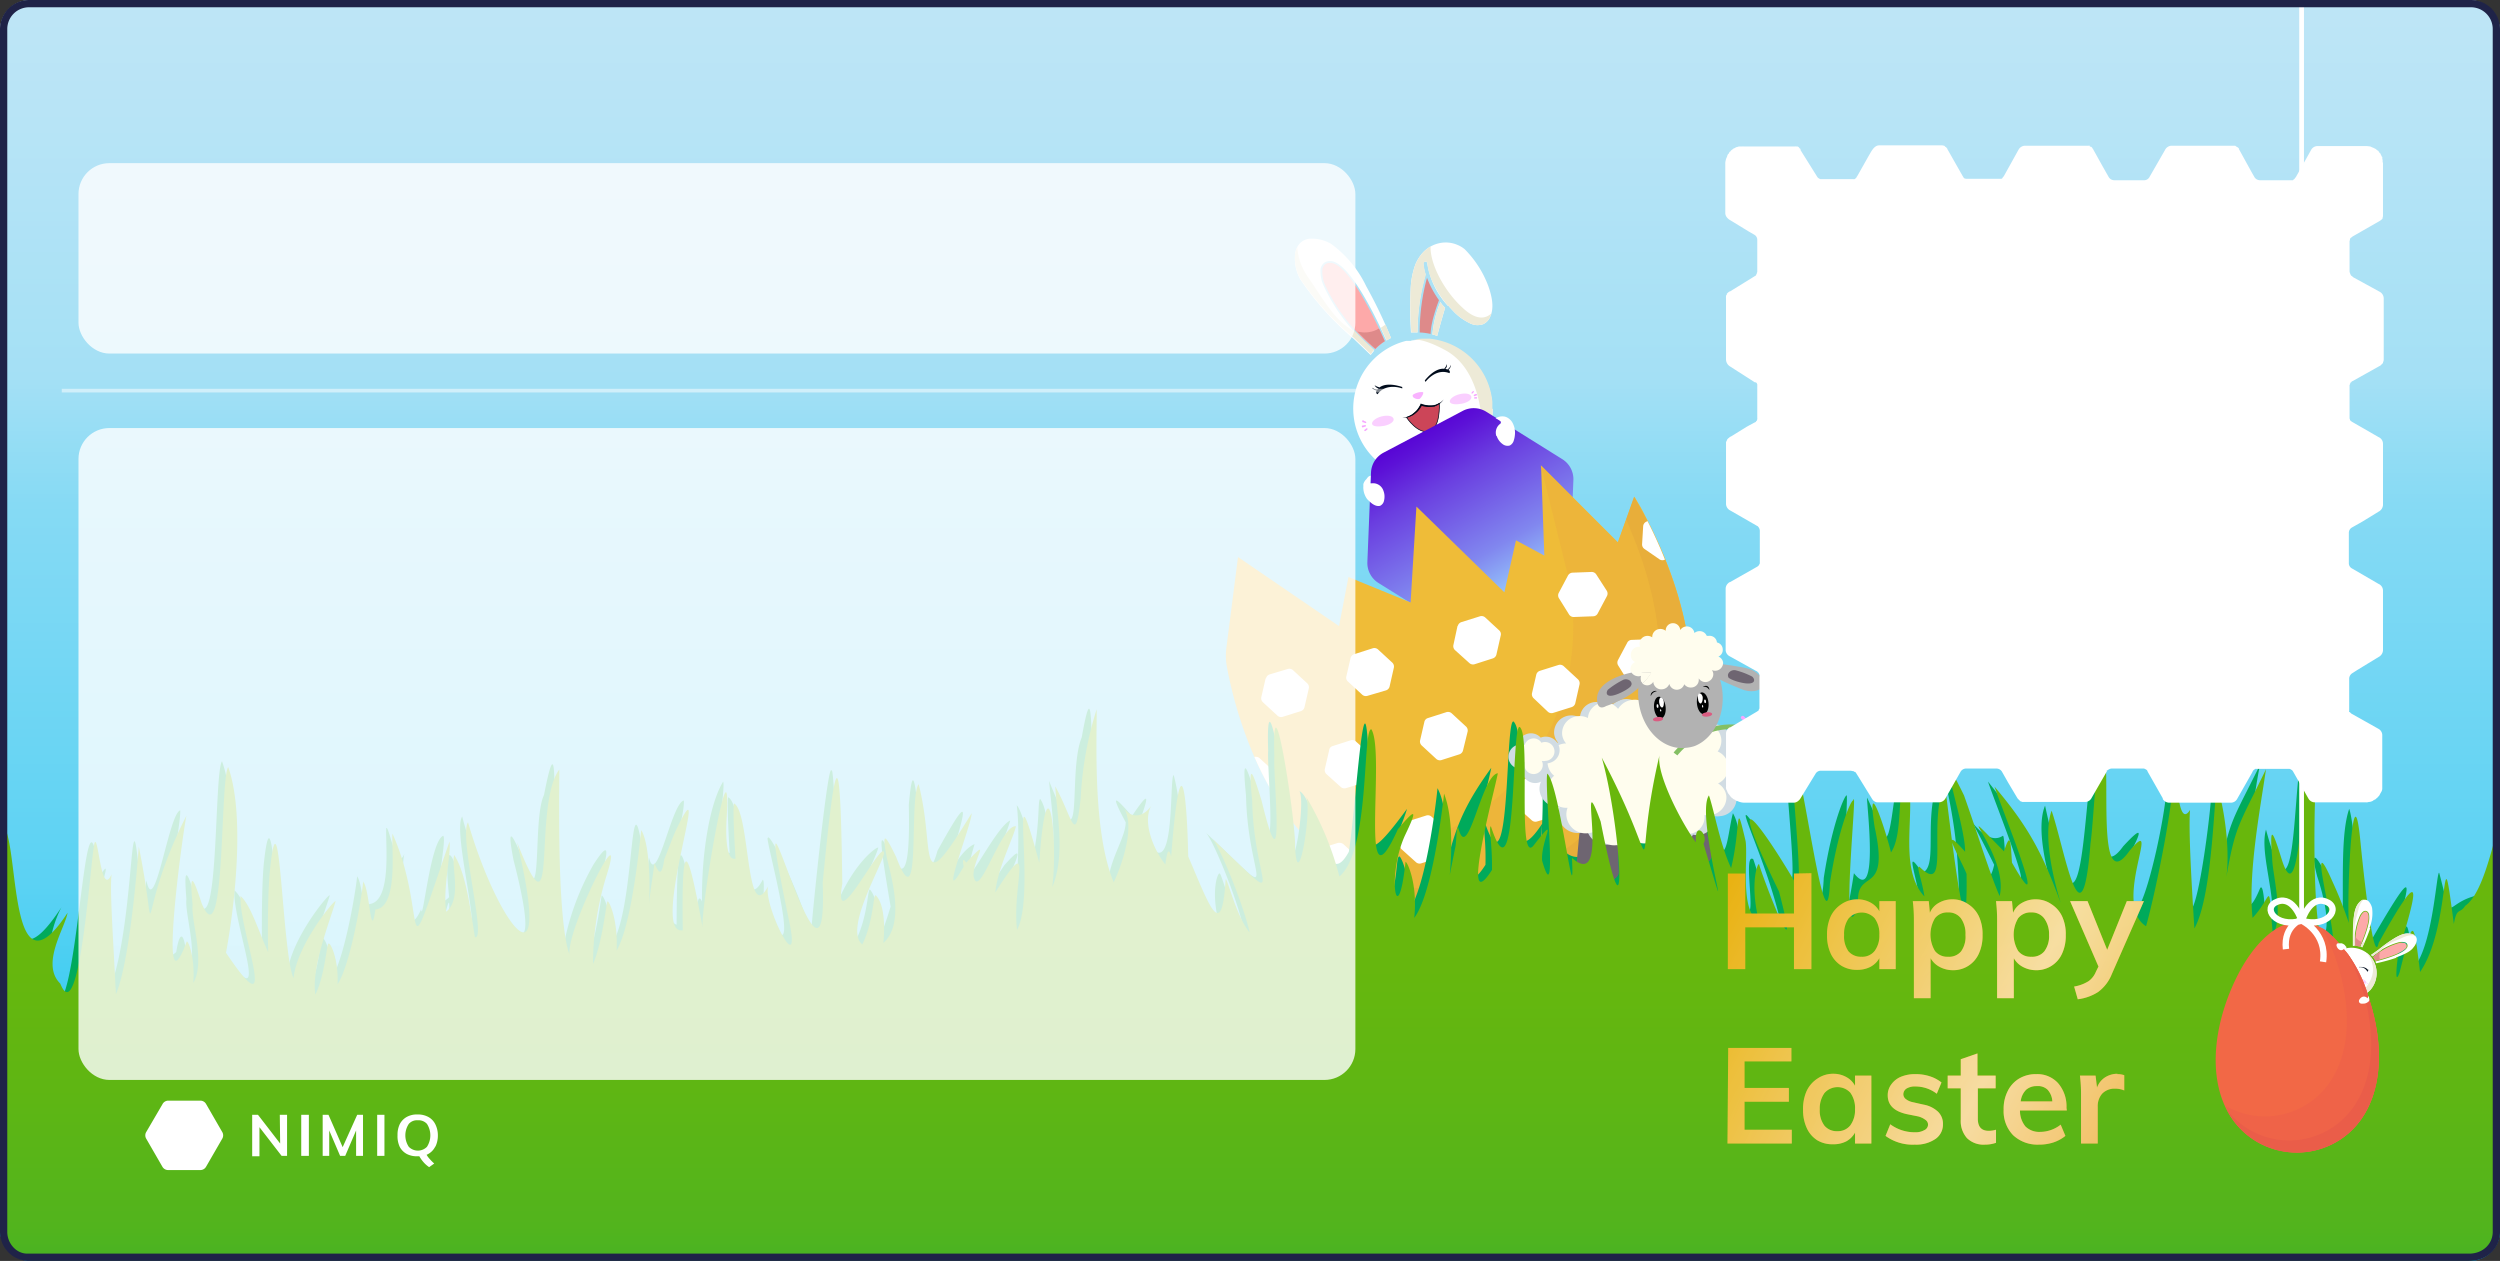 <svg id="Layer_1" data-name="Layer 1" xmlns="http://www.w3.org/2000/svg" viewBox="0 0 688 347"><rect x="0" y="0" width="688" height="347" fill="#333333" stroke="none"/><defs><linearGradient id="linear-gradient" x1="344" y1="347" x2="344" gradientUnits="userSpaceOnUse"><stop offset="0" stop-color="#00c1f0"/><stop offset=".1" stop-color="#24c8f1"/><stop offset=".3" stop-color="#5bd2f3"/><stop offset=".6" stop-color="#86daf4"/><stop offset=".7" stop-color="#a4e0f5"/><stop offset=".9" stop-color="#b7e4f6"/><stop offset="1" stop-color="#bee5f6"/></linearGradient><linearGradient id="linear-gradient-2" x1="389.7" y1="230.5" x2="418" y2="181.5" gradientTransform="matrix(1 0 0 -1 0 348.1)" gradientUnits="userSpaceOnUse"><stop offset="0" stop-color="#5600d4"/><stop offset=".1" stop-color="#5c11d7"/><stop offset=".3" stop-color="#6a3ee0"/><stop offset=".7" stop-color="#8187ef"/><stop offset="1" stop-color="#9cdbff"/></linearGradient><linearGradient id="linear-gradient-3" x1="344.3" y1="395.3" x2="344.3" y2="203.3" gradientUnits="userSpaceOnUse"><stop offset="0" stop-color="#00aa5b"/><stop offset="0" stop-color="#08ab55"/><stop offset=".1" stop-color="#26af3e"/><stop offset=".2" stop-color="#3fb22b"/><stop offset=".3" stop-color="#52b41d"/><stop offset=".5" stop-color="#5fb613"/><stop offset=".7" stop-color="#67b70d"/><stop offset="1" stop-color="#69b70b"/></linearGradient><linearGradient id="linear-gradient-4" x1="627.4" y1="18.3" x2="472.4" y2="97.8" gradientTransform="matrix(1 0 0 -1 0 348.1)" gradientUnits="userSpaceOnUse"><stop offset="0" stop-color="#fff" stop-opacity="0"/><stop offset=".5" stop-color="#fff" stop-opacity=".6"/><stop offset="1" stop-color="#fff" stop-opacity="0"/></linearGradient><radialGradient id="radial-gradient" cx="-1897.6" cy="489.6" r="1" gradientTransform="matrix(-154 0 0 94.45 -291605.4 -45918.4)" gradientUnits="userSpaceOnUse"><stop offset="0" stop-color="#ec991c"/><stop offset="1" stop-color="#e9b213"/></radialGradient><radialGradient id="radial-gradient-2" cx="344" cy="173.5" r="272.4" gradientTransform="matrix(-1 0 0 -.5 688 261)" gradientUnits="userSpaceOnUse"><stop offset="0" stop-color="#260133"/><stop offset="1" stop-color="#1f2348"/></radialGradient><style>.cls-17,.cls-19,.cls-2{fill:#fff}.cls-11,.cls-2,.cls-3,.cls-4,.cls-5,.cls-6{fill-rule:evenodd}.cls-3{fill:#edead7}.cls-4{fill:#de8a8a}.cls-5{fill:#fda9a9}.cls-6{fill:#facfff}.cls-7{fill:#cc4558}.cls-34{fill:none;stroke-miterlimit:10}.cls-9{fill:#000b1b}.cls-10{fill:#f9b3ff}.cls-11{fill:#f6a5ff}.cls-19{opacity:.8}.cls-20{fill:#6e6571}.cls-21{fill:#b2b2b2}.cls-22{fill:#d1dce3}.cls-23{fill:#fffdee}.cls-25{fill:#000202}.cls-26{fill:#da5c81}.cls-34{stroke:#fff;stroke-width:1.74px}</style></defs><rect width="688" height="347" rx="8.3" fill="url(#linear-gradient)"/><g id="Bunny_Face" data-name="Bunny Face"><path class="cls-2" d="M410.8 112.5a17.8 17.8 0 01-.1 2A19.2 19.2 0 11387 93.8h1a.8.8 0 00.2 0h.1a.5.5 0 01.2-.1 19 19 0 013-.2h1.8a19.3 19.3 0 0117.3 17.3v1.8z"/><path class="cls-3" d="M387.7 93.6h.4-.7zM410.8 112.5a17.8 17.8 0 01-.1 2 13.2 13.2 0 00-3.2-1.3c-.6-4.5-2.7-13-9.7-16.8-4.4-2.4-7.5-3.2-9.4-2.9a.5.5 0 01.2 0 19 19 0 013-.3h1.8a19.3 19.3 0 0117.3 17.4v1.9z"/><path class="cls-2" d="M376 78.8a129 129 0 016.8 14.2l-1.3.7c-1.3-3-9.3-20.8-14.9-21.8a3 3 0 00-2 .3 2.6 2.6 0 00-1.2 2.3 9.5 9.5 0 00.8 4 50 50 0 0014 18 6.1 6.1 0 00-.5.6l-.5.6-4.6-4.4a78.9 78.9 0 01-14.8-16.5 12 12 0 01-1.4-6.8 5.3 5.3 0 011.3-3 4.3 4.3 0 012.7-1.3 10.4 10.4 0 015.9 1.4 31 31 0 019.7 11.7z"/><path class="cls-3" d="M381.3 89.3a15.1 15.1 0 01-1.3.9l1.6 3.5 1.2-.7-1.5-3.7zm-8.9 1.6c-4.8-2.2-8.6-9.1-12.2-14.3A16.3 16.3 0 01357 68a6.2 6.2 0 00-.6 1.9 11.8 11.8 0 001.4 6.8A78.9 78.9 0 00372.6 93l4.7 4.5.4-.7a6.1 6.1 0 01.5-.5 74.2 74.2 0 01-5.7-5.6z"/><path class="cls-2" d="M398.5 84.1a.6.6 0 01.3.3l1.5 1.6a15.9 15.9 0 004.3 3 4.6 4.6 0 003.6.2 3.9 3.9 0 002-2.3c1-2.3.4-5.4-.7-8.4a28.5 28.5 0 00-6.4-9.9 7.5 7.5 0 00-2-1.2 8.2 8.2 0 00-4.9-.5 8.7 8.7 0 00-4.7 2.7 11.5 11.5 0 00-2 3.2 22.7 22.7 0 00-1.3 7 104.3 104.3 0 00.1 11.7 17.6 17.6 0 011.8 0 58.8 58.8 0 012.2-16 13.3 13.3 0 01-.6-3 .5.5 0 01.5-.5.5.5 0 01.6.5 22 22 0 005.7 11.7zm-4.3 8c.5 0 .9.2 1.3.4a231.3 231.3 0 012.2-7.8c-.5-.5-1-1-1.3-1.6a30 30 0 00-2.2 9z"/><path class="cls-3" d="M398.5 84.1a.6.6 0 01.3.3l1.5 1.6a15.9 15.9 0 004.3 3 4.6 4.6 0 003.6.2 3.9 3.9 0 002-2.3l.3-.7c-1.2 1.1-3.7 2.6-8.1-1.6-5.2-4.8-8.9-12.2-8.7-16.8a9.1 9.1 0 00-2.2 1.8 11.7 11.7 0 00-2 3.2 22.8 22.8 0 00-1.3 7 102 102 0 00.2 11.7 15 15 0 011.7 0 58.3 58.3 0 012.3-15.9 13.5 13.5 0 01-.6-3 .6.6 0 01.4-.6.5.5 0 01.6.5c.3 3.7 2.7 8.2 5.7 11.7zm-4.3 8c.5 0 .9.2 1.3.4a231.3 231.3 0 012.2-7.8c-.5-.5-1-1-1.3-1.6a30 30 0 00-2.2 9z"/><path class="cls-4" d="M392.7 76.4a26.5 26.5 0 003.3 6.2c-.5 1.4-2.2 5.9-2.3 9.3a16.3 16.3 0 00-3-.4 57.1 57.1 0 012-15z"/><path class="cls-5" d="M366.6 72.4c5.4 1 13.3 18.8 14.5 21.5a14.2 14.2 0 00-2.6 2.2 48.9 48.9 0 01-13.9-17.8 9.3 9.3 0 01-.7-3.8 2.2 2.2 0 011-1.9 2.7 2.7 0 011.7-.2z"/><path class="cls-4" d="M379.5 90.4l1.6 3.5a13.8 13.8 0 00-2.6 2.1 83.3 83.3 0 01-5-4.8 7.6 7.6 0 006-.8z"/><path class="cls-6" d="M380.2 114.6c1.6-.4 3-.2 3.3.6s-1 1.7-2.6 2-3.1.2-3.3-.5 1-1.7 2.6-2.1zM401.6 108.5c1.6-.4 3-.2 3.3.6s-1 1.7-2.6 2-3.1.2-3.3-.5 1-1.7 2.6-2.1z"/><path class="cls-7" d="M387.1 114.9s3 4.6 6.2 3.8 2.8-7.7 2.8-7.7l-1.4.8h-1.5l-2.1-.4-1 1.6-1.6 1.3z"/><path d="M387.1 114.9s3 4.6 6.2 3.8 2.8-7.7 2.8-7.7l-1.4.8h-1.5l-2.1-.4-1 1.6-1.6 1.3z" stroke-miterlimit="10" stroke="#000b1b" stroke-width=".2" fill="none"/><path class="cls-9" d="M385.9 115a5.9 5.9 0 003-1.2 6.7 6.7 0 002-2.5v-.2h.2a6.7 6.7 0 003.3.4 4.1 4.1 0 001.6-.5 4.4 4.4 0 001.3-1.1 4.9 4.9 0 01-1.2 1.3 4.3 4.3 0 01-1.6.7 6.5 6.5 0 01-3.5-.3h.3a6.6 6.6 0 01-2.2 2.5 5.6 5.6 0 01-3.2.9zM385.9 106.5v.4s-4.4-1.7-6.8 1.6a.7.7 0 01-.4-.7s1-3.3 7.2-1.3z"/><path class="cls-9" d="M379.7 106.6a3.4 3.4 0 01-1.4-.6 1.6 1.6 0 001 .9zM379 107.2a2.5 2.5 0 01-1.4-.5s.2.6 1.4.8v-.3M392.1 104.7l.2.4s2.8-3.9 6.6-2.4a.7.7 0 000-.7s-2.7-2.3-6.8 2.7z"/><path class="cls-9" d="M397.4 101.5a3.3 3.3 0 00.8-1.3 1.6 1.6 0 01-.4 1.3zM398.3 101.7a2.4 2.4 0 001-1.3s.1.7-.8 1.5l-.2-.2"/><path class="cls-10" d="M388.9 109.2a.4.4 0 010-.6 4.3 4.3 0 012.6-.7c.6.1-.5 1.8-.9 1.9a2 2 0 01-1.8-.6z"/><path class="cls-11" d="M405.9 109.3h.5a.2.2 0 01.1.2.2.2 0 01-.2.2h-.5a.2.2 0 01-.1-.3l.2-.1zM405.7 108.6l.5-.2a.2.2 0 01.2.1.2.2 0 010 .3l-.5.2a.2.2 0 01-.3-.1.2.2 0 01.1-.3zM405 108l.3-.3a.2.2 0 01.3 0 .2.2 0 010 .2l-.4.4a.2.2 0 01-.2 0 .2.2 0 010-.2zM375.7 116.4l-.6-.2a.2.2 0 01-.2-.3.2.2 0 01.4-.1l.5.2a.3.3 0 01.2.3.2.2 0 01-.3.1zM375.7 117.4l-.6.2a.2.2 0 01-.3-.2.2.2 0 01.2-.3l.6-.1a.2.2 0 01.3.2.2.2 0 01-.2.2zM376.3 118.2l-.5.4a.3.3 0 01-.3 0 .3.3 0 010-.3l.5-.4a.3.3 0 01.3 0 .3.3 0 010 .3z"/></g><path d="M432 156.8l1-24.7a6.5 6.5 0 00-3-5.7l-21-13.1a6.5 6.5 0 00-6.5-.2l-21.8 11.5a6.5 6.5 0 00-3.4 5.5l-1 24.6a6.5 6.5 0 003 5.7l21 13.1a6.5 6.5 0 006.4.3l21.8-11.6a6.5 6.5 0 003.5-5.4z" fill="url(#linear-gradient-2)"/><path id="Bunny_L" data-name="Bunny L" class="cls-2" d="M377.2 130.9c-.8.2-.9.7-1.3 1.1a3 3 0 00-.7 1.2 3.4 3.4 0 000 .6 3.8 3.8 0 000 .8 5.6 5.6 0 001 2.7 5.7 5.7 0 00.6.6c1.2 1.2 2.2 1.5 3 1.3a2 2 0 001.1-1.5 4.5 4.5 0 00-.2-2.7 3 3 0 00-3.1-2 2.5 2.5 0 01-.5 0z"/><path id="Bunny_R" data-name="Bunny R" class="cls-2" d="M411.9 120a4.4 4.4 0 001.6 2.2 2.2 2.2 0 002 .4 2.2 2.2 0 001.1-1.4 6.7 6.7 0 00.3-1.5 5.7 5.7 0 00-.8-3.6 3.7 3.7 0 00-1-1 2.7 2.7 0 00-1.3-.5 3.6 3.6 0 00-2.2.5 10 10 0 011.3.8.5.5 0 010 .7 3 3 0 00-1.1 3.4z"/><path d="M450.4 230.8l-1.1 1.3a58 58 0 01-7.9 7 60.3 60.3 0 01-44.7 11.7 10 10 0 01-1-.2 61.2 61.2 0 01-9.5-2.3 58.6 58.6 0 01-13.2-6 63.4 63.4 0 01-10.4-8.3 75.4 75.4 0 01-12.6-16.3 93.4 93.4 0 01-4.8-9.4 116.7 116.7 0 01-7.5-24.5 16.8 16.8 0 01-.2-5.5l3.2-25 27.8 19 2.6-13.5 17.1 7 1.6-26.4L414 163l3.2-14.3 7.8 4.2-.9-24.8 21.2 21.2 4.5-12.6 1 1.7c1 1.6 1.8 3.3 2.7 5q2.7 5.3 4.8 10.5c11.5 28.6 10 56.7-7.8 77z" fill="#efbc38"/><path d="M364.5 235.8l.9.7-1-.7a.1.1 0 00.1 0z" style="isolation:isolate" opacity=".7" fill="#efbc38"/><path id="Shade_1" data-name="Shade 1" d="M450.2 149.3l-2.7-6.4-2.3 6.4-21.2-21.2 8.2 33.1c2.8 20.3-2 39.2-15.5 53.8a60.6 60.6 0 01-53.7 18.6l-1-.2a39 39 0 002.6 2.4 60.3 60.3 0 0075.9-10.4c18.4-19.9 20.5-47.7 9.7-76.1z" fill="#edb53a"/><path id="Shade_2" data-name="Shade 2" d="M450.6 138.3l-.9-1.6-2.2 6.2 2.6 6.4c11 28.4 8.8 56.2-9.7 76a60.7 60.7 0 01-53.6 18.7 60 60 0 01-22.3-8.2 5.3 5.3 0 00.4.4c.2 0 .3.2.5.3a.7.7 0 00.2.2l1.4 1.2a60.6 60.6 0 006.1 4.4l2 1.2a40 40 0 004 2c1.3.7 2.6 1.2 3.9 1.7l1.2.5a13.3 13.3 0 001.5.5l1.6.5 1.5.4a43.6 43.6 0 006.9 1.5 60.7 60.7 0 0053.6-18.6c22.3-24 20.8-59.5 1.3-93.7z" fill="#e8ae3a"/><g id="Egg_Deco" data-name="Egg Deco"><path class="cls-17" d="M431.5 158.4l-2.5 4.7a1.5 1.5 0 000 1.5l2.8 4.5a1.5 1.5 0 001.3.7l5.4-.2a1.4 1.4 0 001.2-.8l2.5-4.7a1.5 1.5 0 000-1.5l-2.9-4.5a1.5 1.5 0 00-1.3-.7l-5.3.2a1.5 1.5 0 00-1.2.8zM458.2 154a1.5 1.5 0 01-1.4 0l-4.2-2.9a1.5 1.5 0 01-.7-1.3l.3-5a1.5 1.5 0 01.8-1.2l.4-.2q2.7 5.3 4.8 10.6zM447.8 176.9l-2.5 4.7a1.5 1.5 0 000 1.5l2.8 4.5a1.5 1.5 0 001.3.7l5.4-.3a1.5 1.5 0 001.2-.7l2.5-4.7a1.5 1.5 0 000-1.5l-2.9-4.5a1.5 1.5 0 00-1.3-.7l-5.3.2a1.4 1.4 0 00-1.2.8zM401.1 172.3l-1.1 5.1a1.5 1.5 0 00.4 1.5l4 3.6a1.5 1.5 0 001.4.3l5-1.6a1.5 1.5 0 001-1l1.2-5.3a1.4 1.4 0 00-.4-1.4l-3.9-3.6a1.5 1.5 0 00-1.4-.3l-5.1 1.6a1.5 1.5 0 00-1 1zM422.8 185.6l-1.2 5.2a1.5 1.5 0 00.5 1.4l3.9 3.7a1.5 1.5 0 001.4.3l5.1-1.6a1.5 1.5 0 001-1l1.2-5.3a1.5 1.5 0 00-.5-1.4l-3.9-3.6a1.5 1.5 0 00-1.4-.3l-5.1 1.6a1.5 1.5 0 00-1 1zM442.2 207l-1.2 5.2a1.4 1.4 0 00.5 1.4l3.9 3.6a1.5 1.5 0 001.4.4l5.1-1.6a1.5 1.5 0 001-1.1l1.2-5.2a1.5 1.5 0 00-.5-1.4l-3.9-3.6a1.5 1.5 0 00-1.4-.4l-5 1.6a1.5 1.5 0 00-1 1.1zM450.4 230.8l-1.1 1.3a56.7 56.7 0 01-7.9 7l-.1-.1a1.8 1.8 0 01-.6-1.7l1.1-4.9a1.8 1.8 0 011.2-1.3l4.8-1.4a1.8 1.8 0 011.7.3zM371.7 181l-1.2 5.2a1.4 1.4 0 00.5 1.4l3.9 3.6a1.5 1.5 0 001.4.3l5.1-1.5a1.5 1.5 0 001-1l1.2-5.3a1.5 1.5 0 00-.5-1.4l-3.9-3.6a1.5 1.5 0 00-1.4-.3l-5 1.6a1.5 1.5 0 00-1.1 1zM392 198.6l-1.2 5.2a1.5 1.5 0 00.5 1.4l3.9 3.6a1.5 1.5 0 001.4.4l5-1.6a1.5 1.5 0 001-1l1.3-5.3a1.5 1.5 0 00-.5-1.4l-3.9-3.6a1.5 1.5 0 00-1.5-.3l-5 1.6a1.4 1.4 0 00-1 1zM418.3 215.6l-1.1 5.2a1.5 1.5 0 00.4 1.4l4 3.6a1.5 1.5 0 001.3.3l5.1-1.5a1.5 1.5 0 001-1.1l1.2-5.2a1.5 1.5 0 00-.4-1.4l-4-3.6a1.5 1.5 0 00-1.4-.4l-5 1.6a1.4 1.4 0 00-1 1zM425.4 247.3l-.2.6a59.4 59.4 0 01-12.5 3 1.7 1.7 0 01-.3-1.5l1-4.8a1.8 1.8 0 011.3-1.3l4.8-1.5a1.7 1.7 0 011.7.4l3.6 3.4a1.8 1.8 0 01.6 1.7zM386.5 227l-1.2 5.3a1.5 1.5 0 00.4 1.4l4 3.6a1.5 1.5 0 001.4.3l5-1.6a1.5 1.5 0 001-1l1.2-5.3a1.5 1.5 0 00-.4-1.4l-4-3.6a1.5 1.5 0 00-1.3-.3l-5.1 1.6a1.4 1.4 0 00-1 1zM396.8 250.8l-1.1-.1a61.2 61.2 0 01-9.5-2.3l.2-.1 4.8-1.5a1.8 1.8 0 011.7.4l3.7 3.4a.6.6 0 01.1.2zM365.8 206.4l-1.2 5.2a1.5 1.5 0 00.4 1.4l4 3.6a1.5 1.5 0 001.4.3l5-1.5a1.5 1.5 0 001-1.1l1.2-5.2a1.5 1.5 0 00-.4-1.4l-4-3.6a1.5 1.5 0 00-1.4-.4l-5 1.6a1.4 1.4 0 00-1 1zM374 237.4l-1 4.8a62.8 62.8 0 01-10.4-8.2 1.6 1.6 0 01.7-.5l4.8-1.5a1.8 1.8 0 011.7.4l3.7 3.4a1.8 1.8 0 01.6 1.6zM348.3 186.7l-1.2 5.2a1.5 1.5 0 00.5 1.4l3.9 3.6a1.5 1.5 0 001.4.4l5.1-1.6a1.5 1.5 0 001-1.1l1.2-5.2a1.5 1.5 0 00-.5-1.4l-3.9-3.6a1.5 1.5 0 00-1.4-.3l-5 1.5a1.5 1.5 0 00-1 1.1zM350.9 213.8l-.9 4a94.4 94.4 0 01-4.8-9.5 1.7 1.7 0 011.5.4l3.7 3.4a1.8 1.8 0 01.5 1.7z"/></g><path id="Grass_2" data-name="Grass 2" d="M688 245.8c-17-.2-12.1 12.1-16.7-5.5-.7-1.8-1.6 19.8-7 25.9-2.5-19-1.6-10.8-6.6 2 .2-13.7 12.9-40.5-4.8-10-2.3 6-4.7-31.4-6.4-35.6-2.3 6.6-1.6 19.4-1.8 30-.6-5-10.9-26.2-7-11.4 8.2 24.9-6 20.5-2.9-1.9 4.4-7.3-2-58.7-1.6-29.3-2.1 6.6-1.3 49.1-9.6 18.3-1.5 5.3 1.4 13.9 1.9 22.6-2.5 12.7-1.8-8.9-3.5-6.5-8 19.3-1.6-27.7 0-34-7.7 15.6-8.5 15.3-11 29.6 1-7.9-.8-20-2.5-24.3 1.4-2.6-5.8 58.4-7.8 24.8 1.8-18.7-1-14.3-4.4-28.7 1.7 8.8-11.9 65.8-10 22.9 3.3-6.4 3.3-7.5-2-1.8-9.7 13.5-4.6-25.1-7.3-28-4 8.5-2.7 69.8-14.2 16.8-3.3 8.1 2.5 25.2 5.8 35.4-7-21.8-9.3-26.6-21.5-42 1.7 5.3 16.1 40.8 4.8 20.9-.3-3.7-.4-6-.7-6-6.4 4.3-13.6-14.8-2.4 8-3 13.2-6-18.5-14.5-28 3.8 17 4.6 23 5 42-3.6-10.7-4.2-29-5.8-37.6-4.3 11.2 0 24.1-4.5 25.8-4.4-6.5-2.4-1.7-1.1 5.1-7.1-4.4-2.1-47-6.6-25.3-2.3 17.6-2.5 9.5-7.5-.5 0 2.9 3.3 29.7-3.6 20.8-5 32.4-1.4-22.4-2-21.4-.5-.2-4 7.7-6.3 22.7-1 22.2-8.5-38-9.7-31.5-2.2-5.6 2.3 30 .8 32.4-23.7-36.4-7.6-11-2.5 13.4-4-4.4-7.9-20.2-8.1-19.5-3.4-2 3 26.4-4.5 8.2 1.7-7.1 1.4-16.8-1-20.8-1.7 6.4-1.9 19.3-6.6.6-4.3-19.7-2 14 1.5 21.3-3.2-6.2-3.7-16.1-5.1-16.7-.8-3.7-1.3-2.6-1.8 1.4-3.9-5.5-10.8-19-10-24.1-2.6 6.6-2.6 19.2-4.4 32.8 1.2-8.7-16-46.4-9.4-24.5-.1 3 6.7 20-1 12.1 1 4.3 7.8 12.9 2.2 18.4 0-12.7-8.6-41.2-5.6-13.3.4 5-3.8 4.6-5.8 2.8.9 18.1-3.4-20.3-6.9-23.2 2 10.8-2.3 44.9.4 15.3-12.2 18.5-3.4-21.8-7.6-27.8-2.8-5.2-.7 50.6-8.3 27-.6.2.5 4.6.3 12.1-9 14.1.8-22.2 1.6-26.7-11.5 15.9-10.7 21.6-16.6 44.2 3-9.8 6.4-30 1.8-38.6.2-1.7-2.6 27-8.2 34.2 1.1-9.4-1.9-15.6-2.3-15.4-1 .1-.2 5.5-2.9 13.7a19.5 19.5 0 00-.6-9.2c.8-6.4 4.6-13.8 5.6-17.6-17 23.3-7.2.7-10.6-14.2-1-27.7-3.5 14.2-5.4 26-6.8 12.6-8.7-14.2-13.6-16.7 1.9 3-2.3 28-2.9 13.8.3-6.5-6.5-50.5-5.7-24.9-.4 5.2 3.2 39.7-3.5 12.3-2.9-9.7-3.6-10.2-2.6 0 .5 24 10.9 31-11.2 10.1 2 1.6 8.9 18.8 10.4 26-3.6-4.4-6-15.2-6.5-14.6-.5-.2-2.4 4.8-.2 13.4-10.4-10.2-9.4-29.5-12.4-40.5-1.4.4 1 36.8-9.7 13.7 2.5-7.1 3.8-10.7-1.8-2.4-5.4-6.3-5.6-5.6-1.7 1.7-.1 4.1-3.7 8.9-4.8 15.6-7.2-9.5-2.2-67.6-7.3-39-4.1 10 1.3 37.8-9 12 .8 8.7 2.4 17.2-.4 28 .2-7.6.9-18.6-2-23-.8 0 0 6.2-2 16-.7-4-3.1-13-4.5-14.3 1.6 10.7-1.7 48.7-1.4 18 2.5-5.7 2.3-6.3-2-1.5-9.1 14 1-9.2 1.6-12.3-4.9 2.3-16 27.7-9.8 6.5-2.6 1-5.8 5.5-7.8 10 2.4-12.1 10.2-31-2.4-8.2-5.2 19.3-5.6-38.4-7.9-12.6 1.1 46.5-13.1-19.6-5 28-5 16.3-1.5 0-5.7-4.7-.6-.4-.6 7.4-3.7 13.6-4.9-4 4.9-20.8 6-25.1-.2-.5-6.6 3.9-11.4 15.5.1-12-.8-39-1.5-36.7-.9-2.5-5 36.6-5.7 45.8-1-7.8-11.3-29.4-11.8-27.3-1.1-.7 11.6 43.7-1.4 19.5.3-4.8.5-7.8 0-8-6.3 12-4.9-20.2-9.5-22.7-.4 1.4.2 11.9.4 15.3-4.8.3-1-17.9-1.8-19.6-4 6.6-6 21.2-5.8 33-1.3-2.8-1.5 2-1.4 6.2-4.5-25.4-5.5-25.2-5.6.2-7.3-3.2 2.3-27.4 2-34.2-3.4.6-7.5 24.4-9.6 15.7-1.7 13.9-.8 8-1.8-2.2-3.6-22.5-2 17-8.6 26.3.4-8.6-2.2-13.9-2.6-13.6 0-1.3-1.3 11.5-4 17.3-3.1-6.4 11.7-41.2 1.8-26A71 71 0 00155 261c-5.6-9.8.8-73.2-5.3-42.2-3.3 6.8 0 35.5-6 17.2-3.3-7.9-4-7.8-2.4.6 11.2 43.4-9.5 7-14.1-11.9-2.7 3.9 5.2 32.6 1.9 31.6-1.1-13.6-8-34.1-5.5-9.4-5.9 6-.4-15.1-1.6-16.9-3.6 1.3-5.7 24.8-6.1 20.2-5 11.5-5.7-11.6-4.6-15.3-2.1 5.6-4.3-8-5-7-.3 3.7 1.7 20.3-4.7 20.9-1.3 9.4-1.5-5.8-3.4-7.7.6-2-2.7 21.5-7 28.3.4-7.2-2-11.4-2.4-11.2-.6-.7-.9 8.3-3.6 14-1.3-7.2 3.8-20 5.5-25.6.8-2-10.6 11.4-11.6 21.2-3-6.4-3.8-53.7-6.4-31-.6 4.9-.7 15.2-.6 23.7-2.4-5.4-4.8-13-7.6-15.5-.6 9 11.6 38.7-4 15.6 2.7-14.7 5.1-38.6.6-51.1-2.3 3.2-.7 53.4-7.3 37.5-2.6-8.3-3.2-8.2-2.5.4-.5 4.3 3.6 15.8.2 21.5 0-10.5-1.7-15.2-3-6.9-7.8 7.3 1.4-33.2 1.1-39-3.2 1-7.1 30.3-9.3 19.3-.3 1.3-1.8 21.2-1.2 7.5-3.6-44-1.4 2.8-8.8 22.2-3-6.8 1.7-35.4-2.5-26 .2-4 3.2-10.5-.6-4.5-3.3-31.5-5.1 23-10 32.9-5.7-7.6-3.8-18-.3-24.7C1.1 273.9 4 242.4 0 226c0 22.5.2 84.8 0 110.5A10.4 10.4 0 0010.4 347H678a10 10 0 0010.1-10zM7.1 265.6V264a1.5 1.5 0 010 1.7zm3 13.2l.4-4.9c.8 4.1 3.3 12-.4 4.9zm25.8-.3c-.4.7 0-.7.1-1.1l-.1 1zm10.4-7.3a4.9 4.9 0 011.3-4.5c0 1.5-.8 2.9-1.3 4.5zm13.6-3.9a46.6 46.6 0 013 7.5c-1-2.2-2-4.7-3-7.5zm56-9c-.2.7 0-1.7 0-2.1l.1 2.2zm7.7-1.7c-.2 13-3.2 1-1.1-5 2-8 .7 1.2 1 5zm16 9.3c-1.2-3.1-2.6-6.9-3.8-11a61 61 0 013.8 11zm45.4-4.1c-2.1 0-.7-5 1-5.7l-1 5.7zm15.3-24.3l.5-2c-.1 1.4.3 5.3-.5 2zm62 18.5c.3-.9-.2-2.3.6-2.8l-.5 2.8zm1-4.2c-1.4-.3.5-4.7.5-6a48.7 48.7 0 01-.6 6zm49.1-8.7c-.8-5.4-1.4-7.5-.3-11.6 2.1 4 .9 4.8.3 11.7zm4 6.4v-3.7c.2 1.3.6 2.5 0 3.7zm11.7 5.7c-1.1-3.1-3.3-7-4-10.4.7 3.4 4 8.2 4 10.5zm33.4-6.8c-3.6-4.7-1.3-12.6-1.4-16.8.5 4.7 3.3 12 1.5 16.8zm7.4-1.2c-.7-1.6.6-3.3 1-4.8a42 42 0 01-1 4.8zm67.8-5.8c-.1.8 0 1.8-.5.6.3-1 .6-2.5.6-.6zm25.7.3c.3 1.3.4 2.8.6 4.1-2.7 0-.8-2.5-.5-4zm-5.3-10c-.3-6.7-1.1-5.8-1-11 6 6.2 3.6 27.2 1 11zm5.3 20.3c-.8 3-2.7-6.3-.5-4 1.9 1 1.4 2.3.5 4zm12.8 3c0-3 1.3.9 1.9 1.9l-1.9-1.8zm38.5 5.8l.1-1.5c.4.5 0 1.1-.1 1.5zm2.4-8.6c-1.8-1.8.1-4.5.6-6.6.8 2.3 0 4.6-.6 6.7zm9.3-.5c-1.4 1.4-2.8-8.8.2-1 .2.4 0 .7-.2 1zm3.3 8.5c.2-.8.5 1 .7 1.3-.3-.3-.4-.7-.7-1.2zm50-17.6v-1.7a1.4 1.4 0 010 1.7zm3 13.6l.3-4.7c1 4.5 3.3 12.4-.3 4.8zm26.1 5.4c-.3.7.2-.7.2-1l-.1 1.1zm10.6-7a7.3 7.3 0 011.4-1.8c-.2 1.9-1.7 6-1.4 1.8zm2 16.5c-2 .1-.4-1 0-2.2a10.5 10.5 0 000 2.3zm11.9-14.8a62.7 62.7 0 013 8c-1-2.3-2-5-3-8z" fill="#00aa5b"/><rect class="cls-19" x="21.6" y="44.9" width="351.4" height="52.4" rx="8.5"/><g id="Lamb"><path class="cls-20" d="M434.6 229.8l-.9 9.9a2 2 0 001 2 2.2 2.2 0 002.4-.3l1-.7a2 2 0 00.8-1.5l.4-9a2 2 0 00-1.5-2l-.6-.2a2.1 2.1 0 00-2.6 1.8zM440.4 230.8v10a2 2 0 001.2 1.8 2.2 2.2 0 002.3-.3l1-.9a2 2 0 00.6-1.5l-.3-9a2 2 0 00-1.7-2h-.6a2 2 0 00-2.5 1.9zM462.9 228.6l2 9.7a2 2 0 01-.9 2 2.2 2.2 0 01-2.3.2l-1-.7a2 2 0 01-1-1.4l-1.5-9a2 2 0 011.3-2.2l.5-.2a2 2 0 012.9 1.6zM469 225.3l2 9.8a2 2 0 01-.8 2 2.1 2.1 0 01-2.3.1l-1.1-.6a2 2 0 01-1-1.4l-1.5-9a2 2 0 011.4-2.2l.5-.2a2 2 0 012.8 1.5z"/><path class="cls-21" d="M472.7 182.6s7.2.9 9 1.6 3.8 2.4 3.4 4.3-3.5 2.2-6 1.1-8.2-3.2-9-5 2.6-2 2.6-2z"/><path class="cls-22" d="M470.6 215.4a4.8 4.8 0 00-.1-8.8 4.8 4.8 0 001-3.4 5 5 0 00-5.6-4.4 5.2 5.2 0 00-1.4.3 5 5 0 00-5.2-3 6.7 6.7 0 00-.8.2 5.2 5.2 0 00-4.5-1.9 5.4 5.4 0 00-2 .6 5.1 5.1 0 00-5-2.6 5.2 5.2 0 00-4 2.6 4.6 4.6 0 00-4-1.8 4.5 4.5 0 00-4.2 4.3 4.9 4.9 0 00-2.8-.6 4.7 4.7 0 00-4.3 5 4.5 4.5 0 001.1 2.5h-.3a5.2 5.2 0 00-4.8 5.6 5 5 0 001.7 3.3 5 5 0 00-1.7 4.3 5.2 5.2 0 005.5 4.5 5 5 0 00-.3 2.4 5.3 5.3 0 005.9 4.7 5.5 5.5 0 002-.7 5.3 5.3 0 005.8 3.9 5.4 5.4 0 003.8-2.2 5 5 0 007 .6 4.9 4.9 0 003.6 1.2 4.8 4.8 0 003.9-2.7 5.3 5.3 0 001.7 0 4.7 4.7 0 004.3-5v-.1a4.6 4.6 0 001.5 0 4.9 4.9 0 004.5-5.2 4.7 4.7 0 00-2.3-3.6z"/><path class="cls-22" d="M475.5 215.9a4.8 4.8 0 00-.1-8.8 4.8 4.8 0 001-3.4 5 5 0 00-5.6-4.4 5.5 5.5 0 00-1.3.3 5.1 5.1 0 00-5.3-3 7 7 0 00-.7.2 5.2 5.2 0 00-4.6-2 5 5 0 00-1.9.7 5.1 5.1 0 00-5-2.6 5.2 5.2 0 00-4 2.6 4.6 4.6 0 00-4.1-1.8 4.5 4.5 0 00-4.1 4.3 4.9 4.9 0 00-2.9-.6 4.7 4.7 0 00-4.2 5 4.4 4.4 0 001 2.5 1.6 1.6 0 00-.3 0 5.2 5.2 0 00-4.7 5.6 5 5 0 001.7 3.3 5 5 0 00-1.8 4.3 5.2 5.2 0 005.6 4.5 5 5 0 00-.4 2.4 5.3 5.3 0 006 4.6 5.5 5.5 0 002-.6 5.3 5.3 0 005.7 3.9 5.4 5.4 0 003.9-2.2 5 5 0 007 .6 4.9 4.9 0 007.5-1.6 5.5 5.5 0 001.7.1 4.7 4.7 0 004.2-5v-.2a4.7 4.7 0 001.6 0 4.9 4.9 0 004.5-5.2 4.6 4.6 0 00-2.4-3.5z"/><path class="cls-23" d="M472.8 215.6a4.8 4.8 0 00-.1-8.8 4.8 4.8 0 001-3.4 5 5 0 00-5.6-4.4 5.2 5.2 0 00-1.4.3 5 5 0 00-5.2-3 6.2 6.2 0 00-.8.1 5.3 5.3 0 00-6.4-1.3 5.1 5.1 0 00-5-2.5 5.2 5.2 0 00-4 2.5 4.6 4.6 0 00-4.2-1.7 4.5 4.5 0 00-4.1 4.2 4.9 4.9 0 00-2.8-.5 4.7 4.7 0 00-4.3 5 4.5 4.5 0 001.1 2.5 1.7 1.7 0 00-.3 0 5.2 5.2 0 00-4.8 5.6 5 5 0 001.8 3.3 5 5 0 00-1.8 4.3 5.2 5.2 0 005.5 4.5 5 5 0 00-.3 2.4 5.3 5.3 0 005.9 4.6 5.5 5.5 0 002.1-.6 5.3 5.3 0 005.7 3.9 5.4 5.4 0 003.9-2.3 5 5 0 007 .7 4.9 4.9 0 003.6 1.1 4.8 4.8 0 003.9-2.7 5.2 5.2 0 001.6.1 4.7 4.7 0 004.3-5v-.2a4.7 4.7 0 001.6 0 4.9 4.9 0 004.4-5.2 4.7 4.7 0 00-2.3-3.5z"/><path d="M461.1 207.5s6.8-9.2 18.6-7.2" stroke="#84bf63" stroke-width="1.3" stroke-miterlimit="10" fill="none"/><path class="cls-21" d="M466.4 205.3a9.9 9.9 0 01-2.5.5 9.4 9.4 0 01-2.8-.1c-5.2-1-9.5-6.3-10.2-13.1-.8-8 3.8-15 10.1-15.6s12.2 5.3 13 13.3c.7 6.9-2.6 13-7.6 15z"/><path class="cls-23" d="M474.2 182.4a2.2 2.2 0 01-3.1 2 2 2 0 01.4 1 2.2 2.2 0 01-2 2.3 2.2 2.2 0 01-2-1v.3a2.1 2.1 0 01-2 2.2 2.2 2.2 0 01-2-.9 2.1 2.1 0 01-1.8 1.5 2.1 2.1 0 01-2.3-1.6 2.3 2.3 0 01-2 1.5 2.2 2.2 0 01-2.4-1.9v-.2a2 2 0 01-1.5 1 2 2 0 01-1.5-.5 13.4 13.4 0 002.4-3l-4.6-.2-.9.2a1.9 1.9 0 01-.2-.9 2.1 2.1 0 011.3-2 2 2 0 01-1.2-1.8 2.2 2.2 0 012-2.4 2.6 2.6 0 01.6 0 2 2 0 01-.2-.6 2.2 2.2 0 012-2.4 2.3 2.3 0 011.5.4 2.2 2.2 0 012-2.3 2.3 2.3 0 011.7.5 2 2 0 014-.2 2.2 2.2 0 011.6-1 2.1 2.1 0 012.3 1.8 2.2 2.2 0 011.2-.5 2.1 2.1 0 012.2 1.3 2 2 0 01.5 0 2 2 0 012.3 1.8 2 2 0 011.6 1.9 2 2 0 01-1.2 2 2 2 0 011.3 1.7z"/><path class="cls-22" d="M424 203a3.6 3.6 0 00-4.1-.9 3.5 3.5 0 00-2.2 2.9 3 3 0 00-.4.1 3.4 3.4 0 00-1.9 4.5 3.5 3.5 0 003.6 2 3.3 3.3 0 00.2 1.8 3.6 3.6 0 004.7 1.8 3.4 3.4 0 001.9-4.5 4.3 4.3 0 00-.4-.6 3.8 3.8 0 001.5-.3 3.6 3.6 0 002-4.8 3.8 3.8 0 00-4.9-2z"/><path class="cls-23" d="M424.2 204.4a2.5 2.5 0 00-2.8-1.1 2.5 2.5 0 00-1.8 1.7 1.7 1.7 0 00-.3 0 2.5 2.5 0 00-1.9 3 2.4 2.4 0 002.2 1.8 2.4 2.4 0 000 1.3 2.5 2.5 0 004.9-1.2 2.8 2.8 0 00-.2-.5 2.8 2.8 0 001 0 2.6 2.6 0 10-1.1-5z"/><path class="cls-20" d="M475.6 186.2c-.4-1 1-2.1 2.2-1.7a21.3 21.3 0 014.4 1.7c.8.7.9 1.9-1.1 1.9s-5.4-1.2-5.5-1.8v-.1z"/><g id="Eye"><ellipse class="cls-25" cx="456.8" cy="194.7" rx="1.6" ry="3" transform="rotate(-5.7 457 194.8)"/><path class="cls-17" d="M457.9 193.2c0 .8-.1 1.5-.5 1.5s-.7-.6-.8-1.4.2-1.4.5-1.4.7.5.8 1.3zM456.4 194.3c0 .3 0 .5-.2.5s-.3-.2-.3-.5 0-.5.2-.5.3.2.3.5zM457.2 195.5l-.1.4-.3-.4.2-.4.2.4z"/><path class="cls-25" d="M454.3 191.5a1.1 1.1 0 01.5-1.1 1.3 1.3 0 011.2-.2 2.7 2.7 0 00-1 .4 2 2 0 00-.7 1z"/><ellipse class="cls-26" cx="456.3" cy="197.9" rx="1.4" ry=".6" transform="rotate(-5.7 456.4 198)"/></g><g id="Eye-2" data-name="Eye"><ellipse class="cls-25" cx="468.6" cy="193.5" rx="1.6" ry="3" transform="rotate(-5.7 468.9 193.6)"/><path class="cls-17" d="M467.3 192.3c0 .7.4 1.3.7 1.3s.6-.7.6-1.5-.5-1.3-.9-1.3-.5.7-.4 1.4zM469 193c0 .3.1.5.3.5s.2-.3.2-.5-.2-.5-.3-.5-.3.2-.2.5zM468.4 194.3c0 .3 0 .4.2.4s.1-.2.1-.4-.1-.4-.2-.3l-.1.3z"/><path class="cls-25" d="M470.4 189.9a1.8 1.8 0 00-.8-.8 2.7 2.7 0 00-1-.1 1.4 1.4 0 01.5-.2 1.3 1.3 0 01.7 0 1.1 1.1 0 01.6 1z"/><ellipse class="cls-26" cx="469.8" cy="196.6" rx="1.4" ry=".6" transform="rotate(-5.7 470 196.7)"/></g><path class="cls-17" d="M482 203.3l2.2.4a.7.7 0 00.7-.2l1.4-1.8a.7.7 0 00.1-.7l-.8-2a.7.7 0 00-.5-.5l-2.2-.4a.7.7 0 00-.7.3l-1.4 1.7a.7.7 0 00-.1.7l.8 2a.7.7 0 00.5.5z"/><path class="cls-11" d="M483.8 197l.2-1.3a.4.4 0 01.5-.3.4.4 0 01.4.4l-.2 1.3a.4.4 0 01-.5.4.4.4 0 01-.4-.5zM487 199l1.3-.5a.4.4 0 01.5.3.4.4 0 01-.2.6l-1.3.5a.4.4 0 01-.5-.3.4.4 0 01.3-.6zM478.5 202.1l1.2-.4a.4.4 0 01.6.2v.1a.4.4 0 01-.3.5l-1.2.5a.4.4 0 01-.6-.2v-.1a.4.4 0 01.3-.6zM486.8 202.9l1 .8a.4.4 0 010 .6v.1a.4.4 0 01-.6 0l-1-.8a.4.4 0 010-.6v-.1a.4.4 0 01.6 0zM479.8 197l1 1a.4.4 0 010 .5.4.4 0 01-.6.1l-1-.8a.4.4 0 010-.6.4.4 0 01.6-.1zM482.2 206l.2-1.3a.4.4 0 01.5-.3h.1a.4.4 0 01.4.5l-.3 1.3a.4.4 0 01-.5.3.4.4 0 01-.4-.4z"/></g><g id="Layer_5" data-name="Layer 5"><path class="cls-23" d="M454.5 185.1a13.4 13.4 0 01-2.5 3 1.7 1.7 0 01-.5-1.2 1.8 1.8 0 01.1-.9 2.3 2.3 0 01-2.6-.9l.8-.2z"/><path class="cls-21" d="M439.5 192.3c0-4.7 7-6.7 9.5-7.2a2.3 2.3 0 002.6.9 1.8 1.8 0 00-.2 1 1.7 1.7 0 00.6 1l-1.1 1.3c-3.2 3.2-8.9 5-8.9 5s-2.5 1.7-2.5-2z"/><path class="cls-20" d="M449 188.4c.2-1.1-1.4-1.9-2.5-1.2a22.4 22.4 0 00-4 2.6c-.6.8-.5 2 1.4 1.6s5-2.2 5-2.8a1 1 0 01.1-.2z"/></g><path d="M688 236.8c0-21.7-2.1 7.4-9.6 12.5-1.4 2.3-2.3.2-3.1 5-3.8-29-.5.4-9.3 13.2-1.9-15.5-1.9-14.7-5.6 0-1.6 4.6-.7-3.3-.3-5.6 4.5-15 8-26.7-5.5-2.4-1.5 7.6-4.7-24.7-5-27.8-2.1-21.8-3.8 14-3.2 22.3a110.1 110.1 0 00-4.6-11.6c-6.6-15-.3 8.3.2 15.2-5.8 14.4-5.5-34.2-4.5-45.2-4-39.7-2.4 47.2-9.6 24-2.6-8.4-3.3-9.3-2.6-.3 0 4.1 3.3 15.8.2 21.2-1.5-16.1.2-10.8-5.6-4.7-1.3-12.3 2.2-30.5 3.7-40.9-7.6 15.7-8.4 15.4-10.9 29.6 1.1-7.9-.8-20-2.4-24.3-1-2.4-1 28.9-6.4 38.5-1-15.5-1.6-28-1.2-32.6-3.6 5.7-3.4-11.7-4.7-9.8.5 6-4.4 31-7.4 41.8-9.6-6 4.8-31.9-4.6-20.7-9.6 13.6-4.6-25-7.3-28-1.8-.6-2.5 19.8-3.4 26-2.4 30.4-7.1 1.4-10.7-9.1-2.9 7.9 1.6 24.8 6 34.9-7-19.1-9.4-27-21.7-41.5 1.7 5.3 16.1 40.8 4.8 20.9-.4-5.4-.3-9-2.2-3.1-16.4-16.7 1.6.7-1.2 12.3-2.7-6.1-6-17-9.8-27.7-9.5-19.5.4 7.4.3 15.5-7.6-8.6-1.2 2 .4 6.1.4 30.5-5-17.6-6-24.7-4.9 10.5 1.8 31.4-7 22.7-.9 0 .7 3.5 1.4 8.2-7.7-8.1-1.7-25.4-5-32.4-2.8 3-.7 15.1-4.2 20.3-1.3-5.6-6.9-22.7-4.5-7 4.4 20-5.6 10.5-4.5 21.7-5.4 15.5 0-34.3-1.4-29-.6-.2-4.1 7.7-6.4 22.7-1 22.2-8.4-38-9.7-31.4-2.1-5.6 2.4 29.9.8 32.4-10.8-18.5-20.7-30.8-5.1 1.4 7 26.7-5.3-6.1-5.5-7.6-.5-.2-2.6 5.6 0 15.9-5.4-3.1-3-16.8-3.7-22.2-3-12.7-1.2-4-4 7.4-3-6.4-4.7-16-6.1-20-4 5.6 8.6 47-1.5 13.3 1.5-2.4-2.5-6.7-2.1-.4-4-5.4-11-19-10-24-8.2 34.7 2 34.3-15.9.7 5.2 18 7.7 58.2-.3 17.6-7-19 3.4 20-7.9 10 .9 18-3.4-20.3-6.8-23.2-.8 4 3 39.2-1.4 24-.5-5.5 5-13.7-2.3-4.3-4.5 5.9-1-28.5-3.6-32.2-2.8-5.2-.6 50.5-8.2 27-.7.2.4 4.6.3 12-9.1 14.2.8-22 1.6-26.6-4.6.6-8.3 25.5-10.9 14.9-.5 0-.4 1.9-.7 5-9.4 45.6 3.4 2.5-3.2-14.3.2-1.7-2.7 27-8.2 34.2 1-9.5-2-15.6-2.4-15.4-2.1 19.7-5.4 4.1-.1-7.4 3.3-6.9 3.2-7.8-2-1.6-11 24.4-3.3-21-7.3-27.5-2.5-.3-.3 33.5-8.8 40.5a84 84 0 00-9.2-22c1.8 3-2.3 28-3 13.8.3-6.5-6.5-50.4-5.7-24.8-.4 5.1 3.2 39.7-3.5 12.2-2.9-9.6-3.6-10.2-2.6 0 .5 24 10.9 31-11.2 10.2 2 1.5 8.9 18.7 10.5 26-3.7-4.4-6.2-15.2-6.6-14.6-1.1 17.4-4.4 7.4-10.3-6.3-.4-19.1-2.2-31.9-4.7 0-.7-2.8-1.2-1-1.6 2.2-3.8-4.9-6.4-12.5-3.6-16.6-2 3.4-5.7 4.6-8.3.5 4 4.6.1 15.9-2.3 21-5.9-14-4.6-39.8-4.7-47.6a97 97 0 00-4.4 24.5c-1.5 13.6-2.2 5.3-7-3.3.5 8 2.8 19-.8 27.7 1.7-14.5-1.5-36.7-3.6-6.7-9-33.1-.6 8.2-6.1 18.5-1.5-12.3 5.2-28-6-10.3.7-6.7 4.7-14.3 5.7-18.2-4.2-.6-10.4 21.3-11.7 13.5 0-4.7 5.2-11.2-2-3.5-1-1.5-1-.5-.7 1.1-7.6 13.2 2.3-11.9 2.2-14.7-15.6 25.5-9.8 10.4-14.6-8-2.8 3.9.9 38.7-6.2 20-3.3-6.8-3.9-6.8-2.5.5 1.2 5 5 17.9-1 23.2.5-4.8.2-10.9-2.1-13.1-.7-.5-.6 7.3-3.7 13.5-5-4 4.9-20.7 6-25 0-5.3-14.3 24.1-11.5 8.3-.5-38-1.6-39.4-5.4-.3 1.7 44.9-21.8-50.3-9.4 9.8 4.2 19.1-7.6-4.9-5.5-9-6.3 12-5-20.2-9.5-22.6-.4 1.3.2 11.8.4 15.2-3 .8-2.6-8.9-2.4-11.6 1.3-24.8-7.6 27.3-6.6 30.7-4.1-22.2-5.9-26.8-5.5.6-9.4 1.7 8.8-49.6-1.8-27.7-1 2.1-2 5-3.3 8.2-.7 4.8-1.5 3.9-2.7 1-.1 1.3-1.2 8-1.5 11.2.4-6.7 0-16.7-2.1-20.2 0-1.8-2.1 24.9-6.8 33.1.4-8.5-2.1-13.8-2.5-13.5-.2-1-1.3 11-4 17.2a82.3 82.3 0 013.8-24.6c5.6-18-11 14.8-10.3 21.9-3.8-10.5-2.6-52.1-2.8-50.8-7.4 10 0 49.7-11.6 20 10.3 43.3-5.5 22.3-13.5-5.5-2.6 3.9 5.2 32.5 1.9 31.6-1.4-8.7-2.6-17.8-5.7-22.6-.9 3 2.2 12.1-2.2 15.6-1-6.2 1.4-15.8.9-19.3-14 40.6-5.6 20.2-15.7-2.2-.3 3.7 1.7 20.3-4.7 20.9-1.3 9.4-1.5-5.8-3.4-7.7.5-1.9-2.7 21.5-7 28.3.3-7.2-2-11.4-2.4-11.2-.6-.7-.9 8.3-3.7 14-1.2-7.2 3.9-20 5.5-25.5.9-2-10.6 11.3-11.5 21-3.1-6.3-3.8-53.6-6.4-30.8-.6 4.9-.8 15.2-.6 23.6-2.5-5.3-4.8-13-7.6-15.4-.6 9 11.5 38.6-4 15.6 2.7-14.7 5.1-38.6.6-51.1-2.3 3.3-.7 53.3-7.3 37.5-2.7-8.3-3.3-8.2-2.5.4-.5 4.3 3.6 15.8.2 21.5.5-7.2-1.4-11.6-1.8-11.4-8 21.3-1.4-28-.1-34.6-14.5 28.5-7 38.8-13.1 8.5.2-3-2 30.7-6.3 40.6-.8-16.3-1.7-28.3-1.2-33-2.8 6.5-3.6-10.2-4.6-8.8s-4 52.6-9.5 38.9c-5.5-5.4 1.3-15.3 2-19.5-15.7 24-13.4-15.4-17.2-23.3.3 10.7-.9 70.8-.9 101 0 11 2 18 9.2 18l668.4.1c8.7 0 9.9-6 9.9-9.6V236.8z" fill="url(#linear-gradient-3)"/><path style="isolation:isolate" opacity=".5" stroke="#fff" fill="none" d="M17 107.5h367"/><path d="M498.5 240.3v26.4h-4.8v-11.5h-13.4v11.5h-4.8v-26.3h4.8v11h13.4v-11zm23.2 7.7v18.7h-4.5v-3a6.2 6.2 0 01-2.5 2.4 7.7 7.7 0 01-3.6.8 8 8 0 01-4.3-1.1 7.8 7.8 0 01-3-3.4 11.7 11.7 0 01-1-5 12 12 0 011-5.2 8.3 8.3 0 013-3.4 7.6 7.6 0 014.3-1.3 7.3 7.3 0 013.7.9 5.9 5.9 0 012.4 2.4V248zm-9.4 15.3a4.3 4.3 0 003.6-1.6 7 7 0 001.3-4.4 7.2 7.2 0 00-1.3-4.6 4.8 4.8 0 00-7.2.1 7.3 7.3 0 00-1.2 4.5 7 7 0 001.2 4.5 4.5 4.5 0 003.6 1.5zm25-15.8a7.4 7.4 0 014.3 1.3 8 8 0 013 3.4 11.5 11.5 0 011 5.1 11.7 11.7 0 01-1 5.1 7.7 7.7 0 01-7.2 4.6 7.7 7.7 0 01-3.6-.9 6.2 6.2 0 01-2.5-2.4v11h-4.6v-21.4a41.6 41.6 0 00-.3-5.3h4.4l.3 3.2a5.5 5.5 0 012.4-2.7 7.4 7.4 0 013.9-1zm-1.2 15.8a4.3 4.3 0 003.6-1.5 6.9 6.9 0 001.2-4.5 7.3 7.3 0 00-1.2-4.5 4.2 4.2 0 00-3.6-1.7 4.3 4.3 0 00-3.6 1.6 8.8 8.8 0 000 9 4.3 4.3 0 003.6 1.6zm24.2-15.8a7.4 7.4 0 014.2 1.3 8 8 0 013 3.4 11.5 11.5 0 011 5.1 11.7 11.7 0 01-1 5.1 7.7 7.7 0 01-7.2 4.6 7.7 7.7 0 01-3.6-.9 6.2 6.2 0 01-2.5-2.4v11h-4.6v-21.4a41.6 41.6 0 00-.3-5.3h4.4l.3 3.2a5.5 5.5 0 012.4-2.7 7.4 7.4 0 013.9-1zm-1.3 15.8a4.3 4.3 0 003.6-1.5 6.9 6.9 0 001.3-4.5 7.3 7.3 0 00-1.3-4.5 4.2 4.2 0 00-3.6-1.7 4.3 4.3 0 00-3.6 1.6 8.8 8.8 0 000 9 4.3 4.3 0 003.6 1.6zm31-15.3l-8.8 20a11.3 11.3 0 01-3.8 5 13.4 13.4 0 01-5.6 2l-1-3.5a10.9 10.9 0 004-1.5 6 6 0 002-2.6l.7-1.4-7.8-18h4.8l5.4 13.4 5.4-13.4zm-114.4 40.4H493v3.7h-12.9v7.3h12.2v3.8h-12.2v7.7h13v3.8h-17.7zM515 296v18.7h-4.5v-3a6.2 6.2 0 01-2.4 2.4 7.7 7.7 0 01-3.7.8 8 8 0 01-4.3-1.1 7.8 7.8 0 01-2.9-3.4 11.7 11.7 0 01-1-5 12 12 0 011-5.2 8.3 8.3 0 013-3.4 7.6 7.6 0 014.3-1.3 7.3 7.3 0 013.6.9 5.9 5.9 0 012.4 2.4V296zm-9.3 15.3a4.3 4.3 0 003.5-1.6 7 7 0 001.3-4.4 7.2 7.2 0 00-1.3-4.6 4.8 4.8 0 00-7.1.1 7.3 7.3 0 00-1.3 4.5 6.9 6.9 0 001.3 4.5 4.4 4.4 0 003.6 1.5zm21.2 3.7a12.6 12.6 0 01-8-2.4l1.3-3.2a11.2 11.2 0 006.8 2.2 4.8 4.8 0 002.6-.6 1.7 1.7 0 001-1.5 1.6 1.6 0 00-.7-1.3 5.5 5.5 0 00-2.2-1l-3-.6c-3.5-.8-5.2-2.5-5.2-5.2a4.9 4.9 0 011-3 6.2 6.2 0 012.7-2.1 10.1 10.1 0 014-.7 12.2 12.2 0 013.9.6 10 10 0 013.2 1.7L533 301a9.6 9.6 0 00-5.8-2 4.5 4.5 0 00-2.4.5 1.9 1.9 0 00-1 1.6 1.7 1.7 0 00.6 1.3 4.5 4.5 0 001.9.9l3.1.7a7.8 7.8 0 014 2 4.6 4.6 0 011.3 3.4 4.8 4.8 0 01-2 4 9.4 9.4 0 01-5.7 1.6zm17.4-15.5v8.4c0 2.2 1 3.3 3 3.3a6.7 6.7 0 002-.3v3.6a8.8 8.8 0 01-3 .5 6.5 6.5 0 01-5-1.8 7.1 7.1 0 01-1.7-5.1v-8.6H536V296h3.6v-4.5l4.6-1.6v6.1h5v3.5zm24.5 6.1h-12.9a6.8 6.8 0 001.5 4.4 5.4 5.4 0 004 1.5 9.2 9.2 0 005.7-2l1.3 3.1a10.5 10.5 0 01-3.3 1.8 12.5 12.5 0 01-4 .6 9.8 9.8 0 01-7.1-2.6 9.5 9.5 0 01-2.6-7 10.8 10.8 0 011.1-5.1 8.3 8.3 0 013.2-3.5 9 9 0 014.7-1.2 7.7 7.7 0 016 2.5 9.8 9.8 0 012.3 6.8zm-8.2-6.7a4.3 4.3 0 00-3 1 5.3 5.3 0 00-1.5 3.2h8.7a5.1 5.1 0 00-1.3-3.2 3.8 3.8 0 00-3-1zm22.1-3.3a5.2 5.2 0 011.9.3v4.2a6.4 6.4 0 00-2.5-.5 4.7 4.7 0 00-3.6 1.4 5.2 5.2 0 00-1.2 3.6v10.1h-4.6v-13.4a41.8 41.8 0 00-.3-5.3h4.3l.4 3.3a5.6 5.6 0 012.2-2.8 6.3 6.3 0 013.4-1z" fill="url(#radial-gradient)"/><path d="M498.5 240.3v26.4h-4.8v-11.5h-13.4v11.5h-4.8v-26.3h4.8v11h13.4v-11zm23.2 7.7v18.7h-4.5v-3a6.2 6.2 0 01-2.5 2.4 7.7 7.7 0 01-3.6.8 8 8 0 01-4.3-1.1 7.8 7.8 0 01-3-3.4 11.7 11.7 0 01-1-5 12 12 0 011-5.2 8.3 8.3 0 013-3.4 7.6 7.6 0 014.3-1.3 7.3 7.3 0 013.7.9 5.9 5.9 0 012.4 2.4V248zm-9.4 15.3a4.3 4.3 0 003.6-1.6 7 7 0 001.3-4.4 7.2 7.2 0 00-1.3-4.6 4.8 4.8 0 00-7.2.1 7.3 7.3 0 00-1.2 4.5 7 7 0 001.2 4.5 4.5 4.5 0 003.6 1.5zm25-15.8a7.4 7.4 0 014.3 1.3 8 8 0 013 3.4 11.5 11.5 0 011 5.1 11.7 11.7 0 01-1 5.1 7.7 7.7 0 01-7.2 4.6 7.7 7.7 0 01-3.6-.9 6.2 6.2 0 01-2.5-2.4v11h-4.6v-21.4a41.6 41.6 0 00-.3-5.3h4.4l.3 3.2a5.5 5.5 0 012.4-2.7 7.4 7.4 0 013.9-1zm-1.2 15.8a4.3 4.3 0 003.6-1.5 6.9 6.9 0 001.2-4.5 7.3 7.3 0 00-1.2-4.5 4.2 4.2 0 00-3.6-1.7 4.3 4.3 0 00-3.6 1.6 8.8 8.8 0 000 9 4.3 4.3 0 003.6 1.6zm24.2-15.8a7.4 7.4 0 014.2 1.3 8 8 0 013 3.4 11.5 11.5 0 011 5.1 11.7 11.7 0 01-1 5.1 7.7 7.7 0 01-7.2 4.6 7.7 7.7 0 01-3.6-.9 6.2 6.2 0 01-2.5-2.4v11h-4.6v-21.4a41.6 41.6 0 00-.3-5.3h4.4l.3 3.2a5.5 5.5 0 012.4-2.7 7.4 7.4 0 013.9-1zm-1.3 15.8a4.3 4.3 0 003.6-1.5 6.9 6.9 0 001.3-4.5 7.3 7.3 0 00-1.3-4.5 4.2 4.2 0 00-3.6-1.7 4.3 4.3 0 00-3.6 1.6 8.8 8.8 0 000 9 4.3 4.3 0 003.6 1.6zm31-15.3l-8.8 20a11.3 11.3 0 01-3.8 5 13.4 13.4 0 01-5.6 2l-1-3.5a10.9 10.9 0 004-1.5 6 6 0 002-2.6l.7-1.4-7.8-18h4.8l5.4 13.4 5.4-13.4zm-114.4 40.4H493v3.7h-12.9v7.3h12.2v3.8h-12.2v7.7h13v3.8h-17.7zM515 296v18.7h-4.5v-3a6.2 6.2 0 01-2.4 2.4 7.7 7.7 0 01-3.7.8 8 8 0 01-4.3-1.1 7.8 7.8 0 01-2.9-3.4 11.7 11.7 0 01-1-5 12 12 0 011-5.2 8.3 8.3 0 013-3.4 7.6 7.6 0 014.3-1.3 7.3 7.3 0 013.6.9 5.9 5.9 0 012.4 2.4V296zm-9.3 15.3a4.3 4.3 0 003.5-1.6 7 7 0 001.3-4.4 7.2 7.2 0 00-1.3-4.6 4.8 4.8 0 00-7.1.1 7.3 7.3 0 00-1.3 4.5 6.9 6.9 0 001.3 4.5 4.4 4.4 0 003.6 1.5zm21.2 3.7a12.6 12.6 0 01-8-2.4l1.3-3.2a11.2 11.2 0 006.8 2.2 4.8 4.8 0 002.6-.6 1.7 1.7 0 001-1.5 1.6 1.6 0 00-.7-1.3 5.5 5.5 0 00-2.2-1l-3-.6c-3.5-.8-5.2-2.5-5.2-5.2a4.9 4.9 0 011-3 6.2 6.2 0 012.7-2.1 10.1 10.1 0 014-.7 12.2 12.2 0 013.9.6 10 10 0 013.2 1.7L533 301a9.6 9.6 0 00-5.8-2 4.5 4.5 0 00-2.4.5 1.9 1.9 0 00-1 1.6 1.7 1.7 0 00.6 1.3 4.5 4.5 0 001.9.9l3.1.7a7.8 7.8 0 014 2 4.6 4.6 0 011.3 3.4 4.8 4.8 0 01-2 4 9.4 9.4 0 01-5.7 1.6zm17.4-15.5v8.4c0 2.2 1 3.3 3 3.3a6.7 6.7 0 002-.3v3.6a8.8 8.8 0 01-3 .5 6.5 6.5 0 01-5-1.8 7.1 7.1 0 01-1.7-5.1v-8.6H536V296h3.6v-4.5l4.6-1.6v6.1h5v3.5zm24.5 6.1h-12.9a6.8 6.8 0 001.5 4.4 5.4 5.4 0 004 1.5 9.2 9.2 0 005.7-2l1.3 3.1a10.5 10.5 0 01-3.3 1.8 12.5 12.5 0 01-4 .6 9.8 9.8 0 01-7.1-2.6 9.5 9.5 0 01-2.6-7 10.8 10.8 0 011.1-5.1 8.3 8.3 0 013.2-3.5 9 9 0 014.7-1.2 7.7 7.7 0 016 2.5 9.8 9.8 0 012.3 6.8zm-8.2-6.7a4.3 4.3 0 00-3 1 5.3 5.3 0 00-1.5 3.2h8.7a5.1 5.1 0 00-1.3-3.2 3.8 3.8 0 00-3-1zm22.1-3.3a5.2 5.2 0 011.9.3v4.2a6.4 6.4 0 00-2.5-.5 4.7 4.7 0 00-3.6 1.4 5.2 5.2 0 00-1.2 3.6v10.1h-4.6v-13.4a41.8 41.8 0 00-.3-5.3h4.3l.4 3.3a5.6 5.6 0 012.2-2.8 6.3 6.3 0 013.4-1z" fill="url(#linear-gradient-4)"/><path class="cls-17" d="M61.2 311.6l-4.5-7.8a1.8 1.8 0 00-1.6-.9h-8.9a1.8 1.8 0 00-1.5 1l-4.5 7.7a1.8 1.8 0 000 1.7l4.5 7.8a1.8 1.8 0 001.5.9h9a1.8 1.8 0 001.5-.9l4.5-7.8a1.8 1.8 0 000-1.7zM77 306.8h2v11.3h-1.5l-6.1-7.9v8h-2v-11.4H71l6.1 7.9zM82.9 318.1v-11.3H85v11.3zM98.3 306.8h1.6v11.3H98v-7l-3 7h-1.4l-3-7v7h-1.8v-11.3h1.6l3.9 8.9zM103.8 318.1v-11.3h2v11.3zM119.8 315.6a6.9 6.9 0 00.7-3.1 6.7 6.7 0 00-.7-3.1 4.6 4.6 0 00-1.9-2 6 6 0 00-3-.7 5.8 5.8 0 00-3 .7 4.8 4.8 0 00-1.9 2 6.7 6.7 0 00-.6 3 6.9 6.9 0 00.6 3.2 4.7 4.7 0 002 2 6 6 0 003 .6h.4a9.7 9.7 0 001.3 1.8 8.3 8.3 0 001.4 1.2l1.4-1a11.6 11.6 0 01-1.2-1.2 6.2 6.2 0 01-.9-1.2 4.7 4.7 0 002.4-2.3zm-2.3 0a3.5 3.5 0 01-5 0 5.7 5.7 0 010-6.3 3 3 0 012.5-1 3.1 3.1 0 012.5 1 5.8 5.8 0 010 6.3z"/><rect class="cls-19" x="21.6" y="117.8" width="351.4" height="179.4" rx="8.5"/><g id="Bunny_2" data-name="Bunny 2"><path class="cls-2" d="M651.7 273l-.5.5a7 7 0 11-.2-11.5h.1a.5.5 0 01.1.2h.1a7.8 7.8 0 01.9.8l.2.3.2.2a7 7 0 01-.4 9l-.5.5z"/><path class="cls-3" d="M651.1 262.2a.5.5 0 01.1 0l-.2-.1zM651.7 273l-.5.5a4.9 4.9 0 00-.5-1.2c1.1-1.3 2.9-4 2.2-6.8a6.1 6.1 0 00-1.6-3.2h.1a7.8 7.8 0 01.8.8l.3.3.1.2a7 7 0 01-.4 9l-.5.4z"/><path class="cls-2" d="M652.3 255.4a43.5 43.5 0 01-2.2 5.3 4.8 4.8 0 00-.5-.2c.5-1 3.3-7.6 2.2-9.3a1.2 1.2 0 00-.6-.5 1 1 0 00-.9.2 3.5 3.5 0 00-.9 1.2 18 18 0 00-1.4 8.2.6.6 0 00-.2 0h-.3v-2.4c0-2.7.1-6.2.8-8a4.3 4.3 0 011.5-2 2 2 0 011-.3 1.6 1.6 0 011 .4 4 4 0 011 1.9 11 11 0 01-.7 5.5z"/><path class="cls-3" d="M650.7 259.4a3.6 3.6 0 01-.5-.2l-.6 1.3a4.8 4.8 0 01.5.2l.6-1.3zm-2.6-2c-.6-1.9.3-4.6.9-6.9a5.7 5.7 0 011.5-3 2.7 2.7 0 00-.7.3 4.5 4.5 0 00-1.4 2c-.8 1.8-.8 5.3-.8 8v2.4a1.3 1.3 0 01.2 0h.3a24.7 24.7 0 010-3z"/><path class="cls-5" d="M651.6 251.3c1.1 1.6-1.7 8.2-2.2 9.2a5.5 5.5 0 00-1.2-.2 18 18 0 011.4-8.1 3.4 3.4 0 01.8-1.1.8.8 0 01.8-.2.8.8 0 01.4.4z"/><path class="cls-4" d="M650 259.2l-.6 1.3a5.5 5.5 0 00-1.2-.2 22.8 22.8 0 010-2.5 3 3 0 001.8 1.4z"/><path class="cls-2" d="M659.4 263.6a44.6 44.6 0 01-5.5 1.5 5 5 0 00-.2-.5c1.2-.3 8-2 8.8-4a1.1 1.1 0 000-.7 1 1 0 00-.8-.6 3.5 3.5 0 00-1.5 0 18.4 18.4 0 00-7.3 3.9l-.2-.2a1.8 1.8 0 01-.2-.2l2-1.4c2.1-1.7 5-3.8 6.8-4.3a4.3 4.3 0 012.5 0 2 2 0 011 .6 1.5 1.5 0 01.3 1 3.6 3.6 0 01-.9 2c-.8 1.2-2.7 2-4.8 2.8z"/><path class="cls-3" d="M655.3 261.5c1-1.6 3.8-2.5 6-3.5a6 6 0 013.2-.6 2 2 0 00-.7-.4 4.5 4.5 0 00-2.5.1c-1.9.6-4.7 2.6-6.8 4.3l-2 1.4a1.8 1.8 0 01.3.2l.1.2 2.4-1.7z"/><path class="cls-5" d="M662.3 260.6c-.7 1.8-7.6 3.6-8.6 3.8a4.4 4.4 0 00-.6-1 17.8 17.8 0 017.2-3.9 3.1 3.1 0 011.4 0 .8.8 0 01.6 1z"/><path class="cls-4" d="M655 264c-.6.3-1.1.4-1.3.4a4.7 4.7 0 00-.6-1c.6-.6 1.3-1.1 2-1.5a2.6 2.6 0 00-.1 2.2z"/><path class="cls-6" d="M643.6 265.3c.5.3.8.8.7 1s-.7.2-1.2-.2-.8-.8-.7-1 .7-.1 1.2.2zM650.5 269.6c.6.3.9.8.7 1s-.7.1-1.2-.2-.8-.8-.7-1 .7-.2 1.2.2z"/><path class="cls-7" d="M645.3 267.2s-.5 2 .4 2.6 2.8-1 2.8-1l-.5-.3-.4-.4-.4-.6h-1.4z"/><path class="cls-9" d="M645.3 267.2a4.1 4.1 0 00-.1 1.5 1.4 1.4 0 00.7 1.2 1.6 1.6 0 001.4-.3 7.7 7.7 0 001.2-.9l-.6-.1-.4-.4-.4-.7-.6.1-.8-.1zm0 0l.5.3h1.4l.4.6.3.4.6.2a6.6 6.6 0 01-1.2 1 1.9 1.9 0 01-1.4.2 1.4 1.4 0 01-.8-1.2 4.9 4.9 0 01.2-1.5z"/><path class="cls-9" d="M644.9 267a2.3 2.3 0 002.2.4l.1-.1v.1a1.9 1.9 0 001.8 1.3 1.4 1.4 0 01-1.2-.2 2.6 2.6 0 01-.8-1h.1a2.1 2.1 0 01-2.2-.6zM647.2 264.9h-.1s-.6-1.6-2-1.4a.2.2 0 010-.3s1.1-.5 2.1 1.7z"/><path class="cls-9" d="M645.7 263.2a1.4 1.4 0 01-.2-.5.6.6 0 000 .5zM645.3 263.2a1 1 0 01-.2-.5s0 .2.1.5h.1M649.2 266.1v.1a2.2 2.2 0 012.3 1.2.3.3 0 00.2-.2s-.1-1.2-2.5-1.1z"/><path class="cls-9" d="M651.4 266.7a1.2 1.2 0 00.5 0 .6.6 0 01-.4.1zM651.6 267a.9.9 0 00.6 0s-.2.1-.6.1v-.1"/><path class="cls-10" d="M647.2 266.3a.1.1 0 01.2-.1 1.7 1.7 0 01.8.5c.1.2-.6.3-.7.2a.7.7 0 01-.3-.6z"/><path class="cls-11" d="M651.4 271v.2l-.1-.2zM651.5 270.7h.2v.1h-.3v-.1h.1zM651.5 270.4h.2-.2zM642 264.5v-.2.2zM641.8 264.8l-.2-.2h.3v.2h-.1zM641.7 265.1h-.3v-.1h.4v.1z"/></g><path d="M652 275a37.2 37.2 0 00-11.5-18.6 12.4 12.4 0 00-14.7-.4c-3.9 2.7-8.6 8-12.5 18-6.5 17-4.2 33.4 8.1 40.4a21.8 21.8 0 0020.4.5c12.6-6.3 15.8-22.6 10.2-39.9z" fill="#f26846"/><path d="M652 275a37.2 37.2 0 00-11.5-18.6 13.6 13.6 0 00-1.5-1 54.7 54.7 0 014.2 9.7c5.6 17.4 2.4 33.6-10.3 39.9a21.7 21.7 0 01-20.3-.6 3.3 3.3 0 00-.3-.2 21.7 21.7 0 0029.4 10.7c12.7-6.3 16-22.6 10.3-39.9z" fill="#ef6348"/><path d="M652 275a46.7 46.7 0 00-6.3-13.1 54.5 54.5 0 014.2 9.7c5.6 17.4 2.4 33.6-10.3 40a21.7 21.7 0 01-26.8-6.2 21.4 21.4 0 008.6 9 21.8 21.8 0 0020.4.5c12.6-6.3 15.8-22.6 10.2-39.9z" fill="#ea5d49"/><path class="cls-34" d="M633.4 253.4s-2.1-6.9-6.6-5.3-.6 7.4 6.6 5.3zM633.5 253.4s2-6.9 6.5-5.3.6 7.4-6.5 5.3zM633.5 253.4s7 3.3 5.8 11.3M633.9 252.8s-5.6 1.6-4.8 8.4"/><path id="Bunny_R-2" data-name="Bunny R" class="cls-2" d="M650 274.4a1.7 1.7 0 00-.7.7.7.7 0 000 .8.8.8 0 00.5.3 2.6 2.6 0 00.6 0 2 2 0 001.2-.4 1.2 1.2 0 00.4-.4 1 1 0 000-.5 1.5 1.5 0 00-.2-.8l-.2.5a.1.1 0 01-.2 0 1.2 1.2 0 00-1.4-.2z"/><path id="Bunny_L-2" data-name="Bunny L" class="cls-2" d="M645.5 261.7l.2-.6a1 1 0 000-.5.3.3 0 00-.2-.2 1 1 0 00-.2-.3 2 2 0 00-.9-.5 1.3 1.3 0 00-.3 0c-.6 0-1 0-1 .2a.7.7 0 000 .7 1.6 1.6 0 00.6.8 1 1 0 001.3-.1.6.6 0 01.1-.1z"/><path stroke-width="1.3" stroke="#fff" stroke-miterlimit="10" fill="none" d="M633.4 253.4V0"/><path class="cls-2" d="M646.6 66.3v8.4a1 1 0 00.1.4 3.2 3.2 0 00.3.7l.1.1.2.1a1.6 1.6 0 00.3.3l7.3 4a2.1 2.1 0 011.1 1.9V99a1.5 1.5 0 01-.2.7v.2l-.1.1-.1.1-.1.1-.2.2-.2.2a1 1 0 01-.2.1l-7.5 4.2h-.1a1.6 1.6 0 01-.2.2.7.7 0 000 .1h-.2a.6.6 0 000 .2l-.2.2a1.2 1.2 0 000 .2 2 2 0 00-.1.2 1.2 1.2 0 000 .3v8.7a.6.6 0 000 .2l.1.1a.3.3 0 010 .1v.2l.2.2.2.1v.1a.9.9 0 00.2.1l7.3 4.2a2 2 0 011.2 1.8V139a2.2 2.2 0 01-1.2 1.8l-4.4 2.7-3 1.7a1.7 1.7 0 00-.8 1.5v8.3a1.6 1.6 0 00.8 1.4l7.4 4.3a2 2 0 011.2 1.8V179a2.2 2.2 0 01-1.2 1.8l-5.9 3.6-1.4.9a1.8 1.8 0 00-.8 1.4v8.5a.7.7 0 000 .2.5.5 0 010 .1v.1a.3.3 0 000 .3l.2.1.3.3a2 2 0 00.3.2l7.3 4.1a2 2 0 011 1.8v14.6a1.9 1.9 0 01-.2.8l-.4.7-.2.4a.9.9 0 01-.2.2.5.5 0 000 .1.6.6 0 00-.2.1l-.2.3-.2.1-.3.3a3 3 0 00-.3.1v.1a.6.6 0 01-.2 0l-.2.2a4.9 4.9 0 01-.5.2 1.9 1.9 0 01-.6.1l-.4.1a2.2 2.2 0 01-.5 0h-14a2 2 0 01-1.7-1l-4.2-7.4a1.5 1.5 0 00-.2-.3.9.9 0 00-.2-.2.8.8 0 00-.2-.1.9.9 0 00-.4-.2H621a1.6 1.6 0 00-.4 0l-.2.2-.2.1-.2.3a1.6 1.6 0 00-.2.4l-4.1 7.2a2 2 0 01-1.9 1.1H597a2.1 2.1 0 01-1.8-1 .7.7 0 010-.2l-4.2-7.4v-.1l-.2-.3-.2-.1v-.1h-.2a1 1 0 00-.4-.2H581.3a1.8 1.8 0 00-1.3.5h-.2v.3l-4.2 7.3a2 2 0 01-1.8 1.1h-17a.3.3 0 01-.2 0l-.3-.1-.3-.1-.4-.4-.2-.2a1.7 1.7 0 01-.3-.4l-2.5-4.2-1.7-3a1.8 1.8 0 00-1.5-.8h-8.3a1.8 1.8 0 00-1.5.8l-4.2 7.4a2.1 2.1 0 01-1.8 1.1h-17a.8.8 0 01-.4-.1h-.1l-.3-.2-.3-.2-.2-.3a1.4 1.4 0 01-.2-.3l-3.7-6-.5-.8-.2-.3-.1-.1-.1-.1h-.2a.2.2 0 00-.1 0l-.1-.2h-.2a.8.8 0 00-.2 0l-.3-.1H501a1.7 1.7 0 00-1.4.9l-.8 1.3-3.3 5.4a2.2 2.2 0 01-.5.6 2 2 0 01-1.3.6H480a4.4 4.4 0 01-1.5-.3l-.5-.2c-.2 0-.3 0-.4-.2s-.3-.1-.4-.2a1.8 1.8 0 01-.4-.3l-.4-.3-.3-.4-.3-.4a2 2 0 01-.3-.4 4.8 4.8 0 01-.2-.5l-.2-.4a1.7 1.7 0 01-.1-.8 1.2 1.2 0 000-.2 1.4 1.4 0 010-.2V202a2 2 0 01.4-1.3 4.7 4.7 0 01.5-.5h.2l7.3-4.3a2.1 2.1 0 00.3-.2 1.7 1.7 0 00.2-.1.8.8 0 00.1-.2v-.1a.8.8 0 00.2-.4V186.2a1 1 0 000-.5 4.2 4.2 0 00-.3-.6 1 1 0 00-.2-.1v-.1a2 2 0 00-.5-.3l-7.2-4a2 2 0 01-1.1-1.9V162a2 2 0 01.5-1.3 2.2 2.2 0 01.6-.5h.1l7.4-4.2a2.1 2.1 0 00.3-.2 1.6 1.6 0 00.2-.2.8.8 0 00.1-.2.8.8 0 00.2-.4V146.3a1.8 1.8 0 00-.5-1.4.3.3 0 00-.1-.1l-.2-.1-7.3-4.2a2.1 2.1 0 01-1.2-1.8v-17a.8.8 0 01.1-.2v-.1l.2-.3a.4.4 0 010-.2h.1l.2-.3h.1a2 2 0 00.3-.3 2.5 2.5 0 01.4-.2l4.2-2.6.9-.5 1.3-.7a1.5 1.5 0 00.4-.2l.1-.2a.3.3 0 00.2-.2l.1-.3a.1.1 0 010-.1v-.1a.2.2 0 000-.2v-8.6a1 1 0 000-.3v-.1c0-.1 0 0 0 0a.7.7 0 010-.1v-.1a.3.3 0 010-.1l-.1-.1v-.1a.4.4 0 00-.2-.2.9.9 0 00-.2-.1.2.2 0 01-.2 0l-6.7-4.3a2.3 2.3 0 01-1.2-2V82a.8.8 0 010-.3v-.2a.8.8 0 010-.2.6.6 0 01.2-.1v-.3a2.4 2.4 0 01.8-.7h.1l6-3.7.8-.5a2 2 0 00.2-.1l.2-.2v-.2h.1a.3.3 0 010-.1.6.6 0 000-.1h.1V75l.1-.1V66a1.6 1.6 0 00-.8-1.4l-1.4-.8-5.4-3.3a2.3 2.3 0 01-.6-.5 2 2 0 01-.6-1.3V45a2.7 2.7 0 01.1-.8 3.4 3.4 0 01.2-.7l.2-.4a.8.8 0 000-.2l.2-.3v-.2h.1a1.5 1.5 0 01.1-.1 1.3 1.3 0 00.2-.3v-.2h.2a2.7 2.7 0 01.4-.5h.1a.3.3 0 000-.1l.2-.1.2-.1v-.1a1.2 1.2 0 00.2-.1h.1l.2-.1a2.9 2.9 0 01.3-.2h.2a2 2 0 01.7-.2h.6a1 1 0 00.3 0 .8.8 0 01.2 0H494a.5.5 0 01.2 0 .3.3 0 00.1 0h.4l.1.1h.1l.2.2.1.2a.8.8 0 01.3.2.4.4 0 010 .1v.2l4.5 7.2a2 2 0 00.2.3 1.1 1.1 0 00.2.2.8.8 0 00.2.1.8.8 0 00.4.2h9a1.4 1.4 0 00.4 0 1.8 1.8 0 00.2-.2h.1a1.5 1.5 0 00.3-.5 1.6 1.6 0 00.1-.1l3.1-5.5c.8-1.3 1.5-3 3-3h17.3l.5.1.2.1.1.2h.1a.6.6 0 01.3.3l.2.2a.4.4 0 010 .1l4.2 7.4a2.4 2.4 0 00.2.3 2 2 0 00.1.2.8.8 0 00.2.2h.1a1 1 0 00.4.1H550.8l.2-.1a.7.7 0 00.1-.2 2.7 2.7 0 00.4-.5l4-7.2a2.1 2.1 0 011.8-1.1h17.5a.7.7 0 01.3 0v.2l.3.1a.4.4 0 00.1 0 .7.7 0 01.2.2l.2.2v.2h.1l.1.2 2.5 4.5 1.7 3a1.8 1.8 0 001.5.9h8.4a1.7 1.7 0 001.4-1l4.2-7.3a2.1 2.1 0 011.8-1.2H615a.6.6 0 01.3.1v.1l.3.1a.4.4 0 00.1.1.7.7 0 01.2.1l.2.2a1.7 1.7 0 00.1.2.3.3 0 000 .1v.1a.3.3 0 01.1.1l3.3 6 .8 1.4a1.8 1.8 0 001.5.9h8.5a.4.4 0 00.2 0h.4l.2-.2a3 3 0 00.3-.2v-.1a2.3 2.3 0 00.4-.5l4.1-7.3a2 2 0 011.8-1.1h13.6l.8.1a1 1 0 01.3.1l.2.1.5.2.4.2.2.1.2.2s.2 0 .2.2h.2l.3.4a.8.8 0 01.1.2c.2.2.4.3.4.5a.2.2 0 000 .1.7.7 0 01.1.2.3.3 0 00.1 0 .5.5 0 010 .2l.2.2v.1a1 1 0 010 .4l.1.3v.5l.1.4v14.6l-.1.4v.2a2.8 2.8 0 01-.8.7l-7.5 4.3a1.5 1.5 0 00-.2.2 1.2 1.2 0 00-.2.1.8.8 0 00-.2.2l-.1.3v.2z"/><path d="M680 2a6 6 0 016 6v331c0 3.4-2.8 6-6.5 6H7.5c-3 0-5.5-2.8-5.5-6V8a6 6 0 016-6h672m0-2H8a8 8 0 00-8 8v331a8 8 0 007.5 8h672c5 0 8.5-3.6 8.5-8V8a8 8 0 00-8-8z" fill="url(#radial-gradient-2)"/></svg>